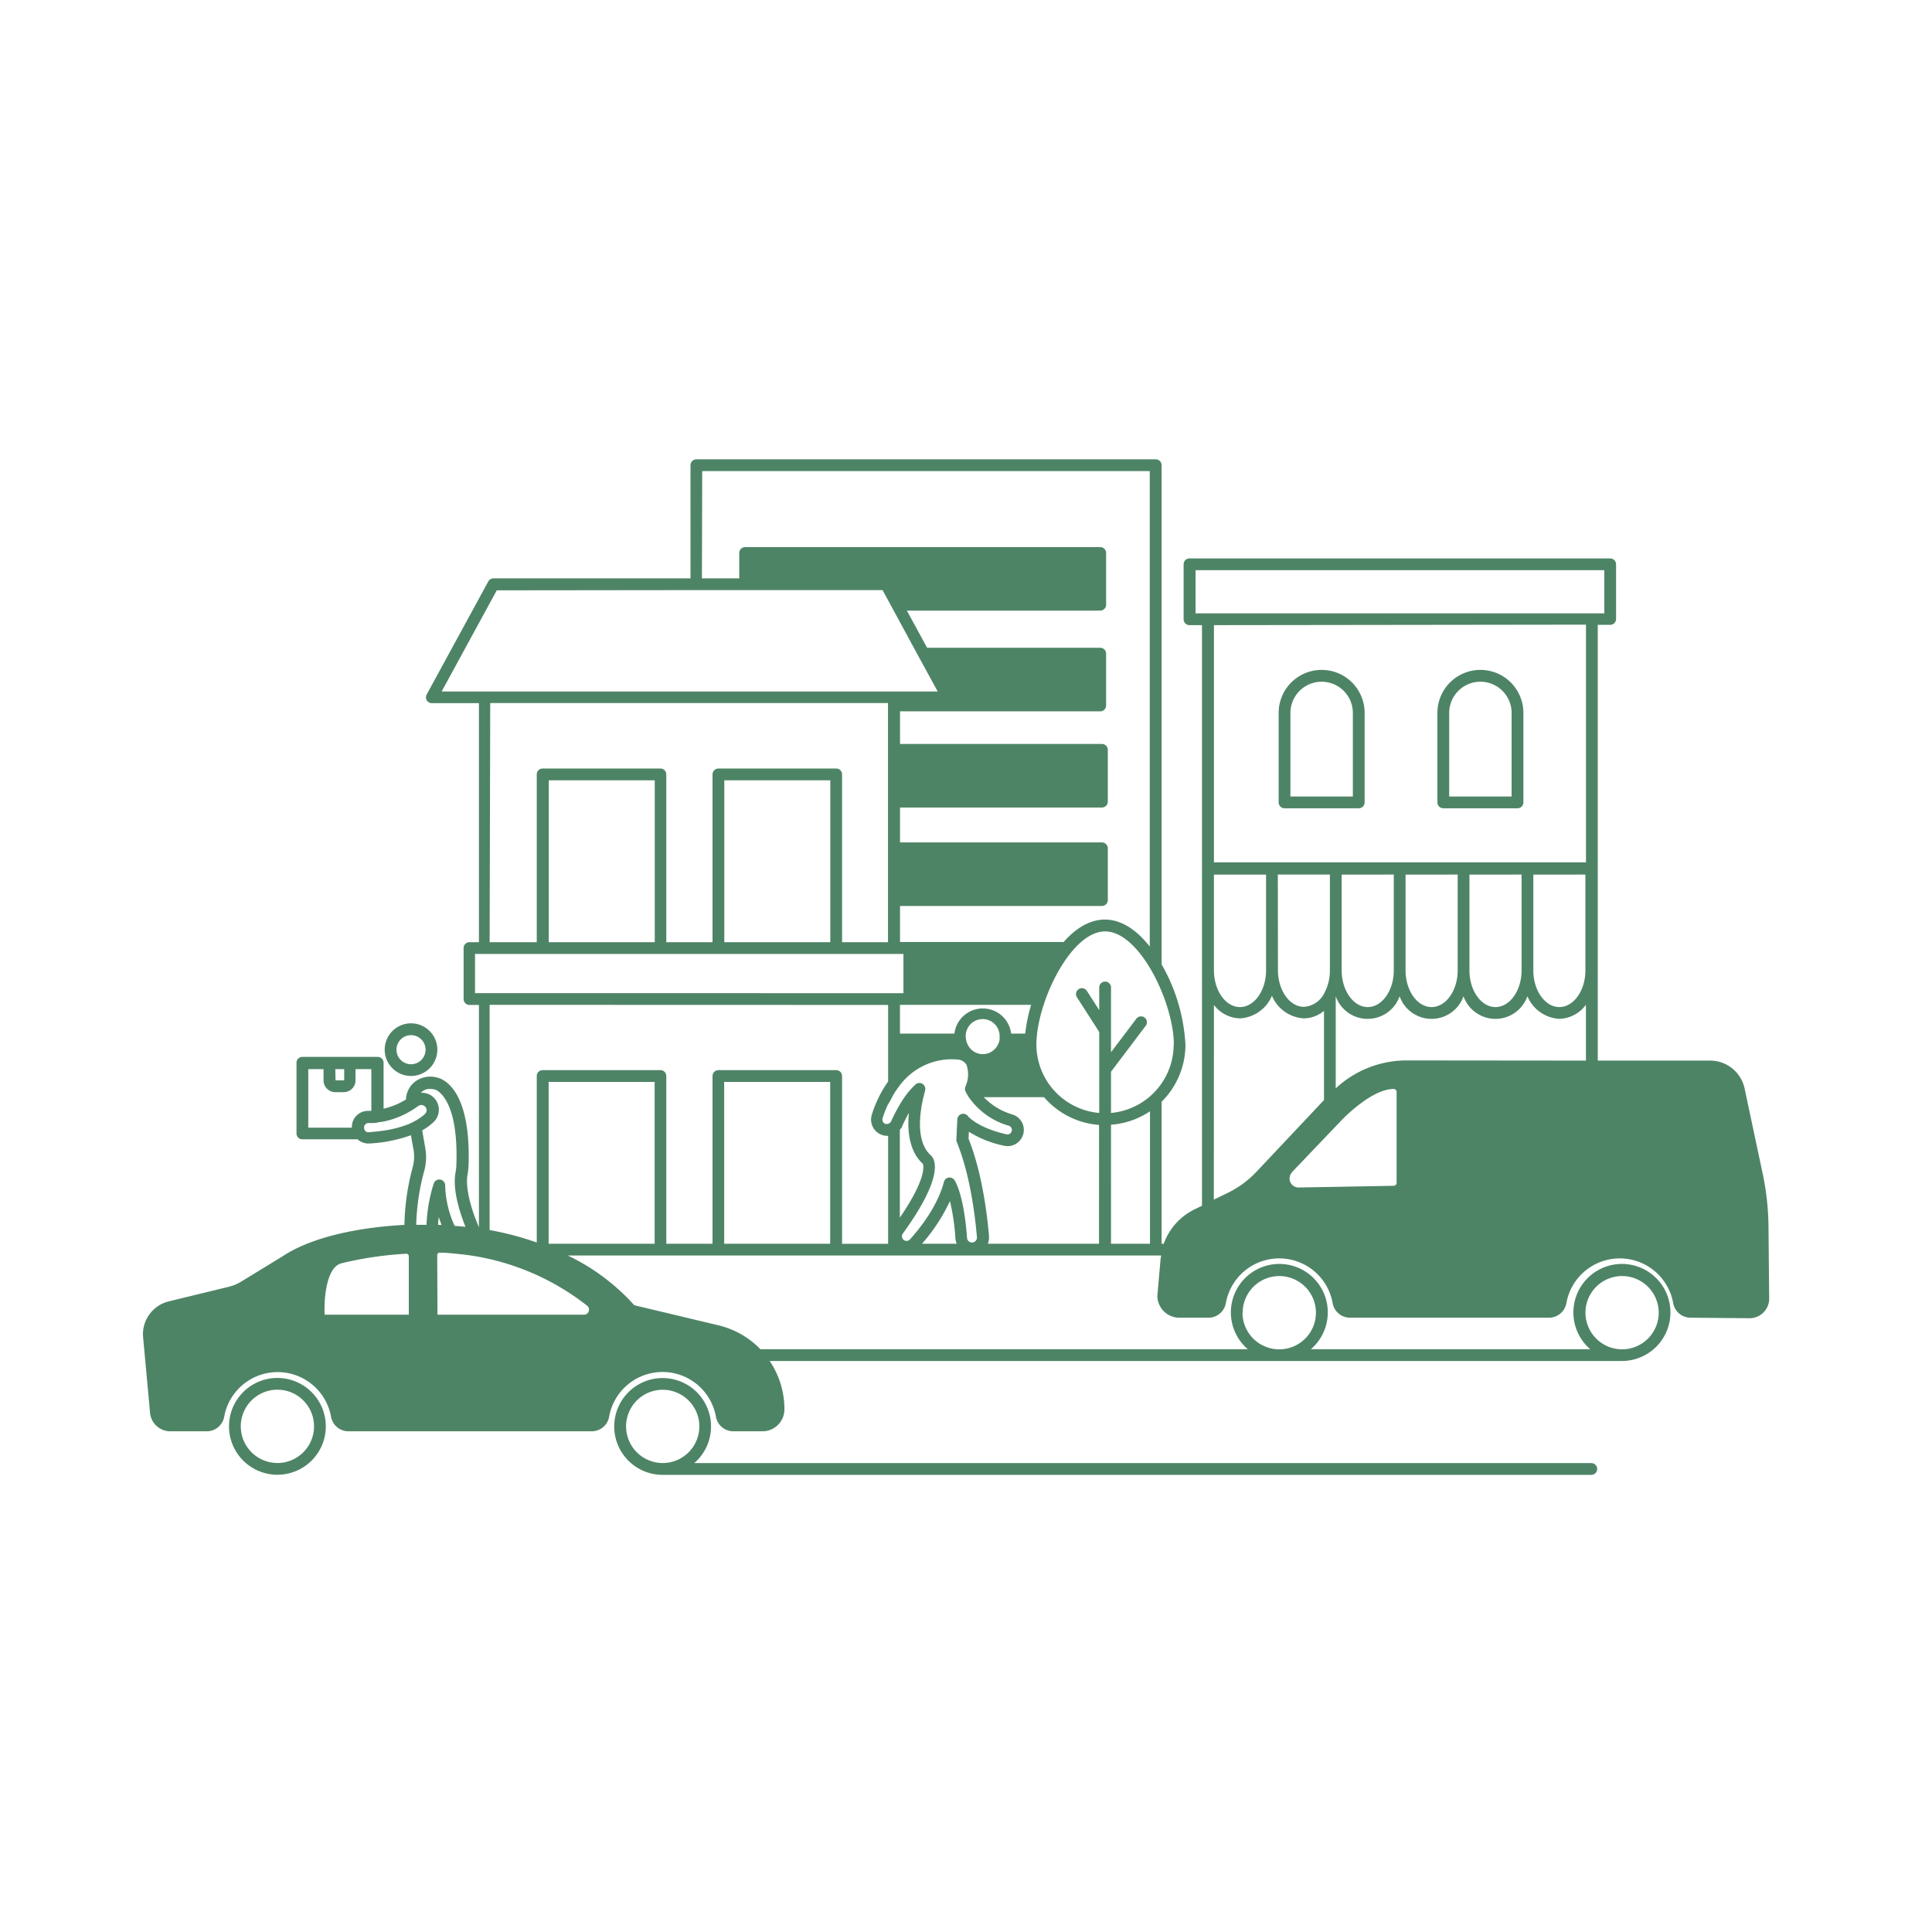 <svg xmlns="http://www.w3.org/2000/svg" viewBox="0 0 328.09 328.09"><defs><style>.cls-1{fill:#4e8466;}</style></defs><g id="camion"><path class="cls-1" d="M69.8,182.72a4.47,4.47,0,1,0-4.47-4.47A4.47,4.47,0,0,0,69.8,182.72Zm2.47-4.47a2.47,2.47,0,1,1-2.47-2.46A2.47,2.47,0,0,1,72.27,178.25Z"/><path class="cls-1" d="M270.23,248.46H117.9a8.22,8.22,0,1,0-5.4,2H270.23a1,1,0,0,0,0-2Zm-163.91-6.23a6.22,6.22,0,1,1,6.22,6.22A6.23,6.23,0,0,1,106.32,242.23Z"/><path class="cls-1" d="M47.11,234a8.22,8.22,0,1,0,8.22,8.22A8.23,8.23,0,0,0,47.11,234Zm0,14.44a6.22,6.22,0,1,1,6.22-6.22A6.23,6.23,0,0,1,47.11,248.45Z"/><path class="cls-1" d="M300.32,208.13a45.08,45.08,0,0,0-1-8.9l-3.06-14.42a6,6,0,0,0-5.79-4.7H271.33v-74h2.11a1,1,0,0,0,1-1V95.83a1,1,0,0,0-1-1H202a1,1,0,0,0-1,1v9.33a1,1,0,0,0,1,1h2.12v98.6l-1.24.6a10.4,10.4,0,0,0-5.25,5.85h-.37V187.1a13.62,13.62,0,0,0,4.05-9.7,30.68,30.68,0,0,0-4.05-13.64V79a1,1,0,0,0-1-1h-78a1,1,0,0,0-1,1V98.22H83.8a1,1,0,0,0-.88.52L72.47,117.92a1,1,0,0,0,0,1,1,1,0,0,0,.86.49h8V160h-1.6a1,1,0,0,0-1,1v8.66a1,1,0,0,0,1,1h1.6V208.4c-2.33-5.44-2.08-8.15-1.94-8.88a11.55,11.55,0,0,0,.18-1.67C80,184.63,75,183.18,74.27,183a4.34,4.34,0,0,0-3.82.71,4,4,0,0,0-1.51,3v0a12.57,12.57,0,0,1-3.8,1.57v-7.8a1,1,0,0,0-1-1H51.35a1,1,0,0,0-1,1v12a1,1,0,0,0,1,1h9.37a2.74,2.74,0,0,0,1.83.71h.16a24.71,24.71,0,0,0,7.08-1.41c.12.72.25,1.48.41,2.32a7,7,0,0,1-.15,3.24,40.21,40.21,0,0,0-1.37,9.67c-4.5.23-14.48,1.2-20.75,5.37l-7,4.28a7.41,7.41,0,0,1-2.12.87L28.65,221a5.74,5.74,0,0,0-4.35,6.08l1.18,12.83a3.45,3.45,0,0,0,3.46,3.15h6.13a3,3,0,0,0,3-2.46,9.22,9.22,0,0,1,18.15,0,3,3,0,0,0,3,2.46h41.22a3,3,0,0,0,3-2.46,9.21,9.21,0,0,1,18.14,0,3,3,0,0,0,3,2.46h4.9a3.73,3.73,0,0,0,3.73-3.73,14.65,14.65,0,0,0-2.5-8.21h144.7a8.24,8.24,0,1,0-5.36-2H222.61a8.23,8.23,0,1,0-10.71,0H129.13a14.65,14.65,0,0,0-7.13-4.06l-14.29-3.41a36,36,0,0,0-11.29-8.44h99.87l.09,0h.8c0,.18-.07.37-.09.56l-.55,6.27a3.74,3.74,0,0,0,3.73,3.73h4.9a3,3,0,0,0,3-2.46,9.21,9.21,0,0,1,18.14,0,3,3,0,0,0,3,2.46H263a3,3,0,0,0,3-2.46,9.21,9.21,0,0,1,18.14,0,3,3,0,0,0,3,2.46l9.88.09h.1a3.33,3.33,0,0,0,3.32-3.35Zm-31.08,14.79a6.22,6.22,0,1,1,6.22,6.22A6.23,6.23,0,0,1,269.24,222.92Zm-58.21,0a6.22,6.22,0,1,1,6.22,6.22A6.23,6.23,0,0,1,211,222.92Zm-15.74-11.71h-6.62V191a13.63,13.63,0,0,0,6.62-2.28ZM65.14,192l-1,.13c-.56.06-1.1.11-1.55.14a.68.68,0,0,1-.53-.19.78.78,0,0,1-.23-.52h0v-.13a.74.74,0,0,1,.75-.72l.56,0c.34,0,.68,0,1-.09s.68-.1,1-.16a14.82,14.82,0,0,0,4-1.45q.49-.27.93-.54c.34-.21.65-.43.93-.63l0,0a.92.92,0,0,1,.56-.19.89.89,0,0,1,.7.35.87.87,0,0,1-.06,1.14,8.16,8.16,0,0,1-1,.78,7.84,7.84,0,0,1-.93.55,10.15,10.15,0,0,1-.94.45A18.82,18.82,0,0,1,65.14,192Zm-12.79-.44v-10h2.59v1.91a2,2,0,0,0,2,2h1.43a2,2,0,0,0,2-2v-1.91h2.69v7.09l-.62,0a2.73,2.73,0,0,0-2.69,2.72v.13H52.35Zm4.59-10h1.51v1.91s0,0,0,0l-1.47,0ZM72,199a8.93,8.93,0,0,0,.2-4.16c-.18-1.05-.35-2-.5-2.88a9.71,9.71,0,0,0,2-1.48,2.89,2.89,0,0,0,.22-3.8,2.85,2.85,0,0,0-2.44-1.1,1.58,1.58,0,0,1,.22-.23,2.06,2.06,0,0,1,1.33-.43,4.16,4.16,0,0,1,.82.1h0s4.06,1.07,3.65,12.79a8.83,8.83,0,0,1-.15,1.36c-.25,1.3-.31,4.14,1.7,9.17-.61-.07-1.22-.12-1.85-.17a17.59,17.59,0,0,1-1.6-6.85,1,1,0,0,0-.79-1,1,1,0,0,0-1.14.62A26.13,26.13,0,0,0,72.43,208H70.68A38.43,38.43,0,0,1,72,199ZM58,214.53A60.19,60.19,0,0,1,69,212.91h0a.41.41,0,0,1,.42.41v.22l0,9.72H55.13C55,220.66,55.38,215.17,58,214.53Zm16.25-1.38a.44.44,0,0,1,.13-.31.36.36,0,0,1,.3-.11c1.12,0,2.2.12,3.25.23.58.06,1.14.12,1.7.2a42,42,0,0,1,20.08,8.58.86.86,0,0,1,.27.95.85.85,0,0,1-.81.57H74.29Zm.15-5.14c0-.47.07-.91.11-1.33.15.45.31.9.47,1.34Zm36.77,3.2h-18V183.73h18Zm29.81,0h-18V183.73h18Zm13.42-40.57h20.7a28.67,28.67,0,0,0-1,4.88h-2.39a4.85,4.85,0,0,0-9.63,0h-9.25v-4.88Zm32.23,40.57H167.75a2.87,2.87,0,0,0,.2-1.3c-.31-3.72-1.18-10.78-3.47-16.53l.05-1.19a18,18,0,0,0,6,2.38,2.71,2.71,0,0,0,2.14-.42,2.78,2.78,0,0,0,1.17-1.89,2.73,2.73,0,0,0-1.92-3,11.15,11.15,0,0,1-4.86-2.94h10.24a13.61,13.61,0,0,0,9.34,4.71ZM164,176.11a2.88,2.88,0,1,1,5.75,0,2.71,2.71,0,0,1,0,.41,2.65,2.65,0,0,1-.35,1,2.84,2.84,0,0,1-5,0,3,3,0,0,1-.35-1A2.71,2.71,0,0,1,164,176.11Zm-12.49,10.14c.19-.33.38-.64.58-.94s.47-.69.72-1a11,11,0,0,1,10-4.36,1.85,1.85,0,0,1,1.33.9,5,5,0,0,1-.11,3.47l-.08.22a1,1,0,0,0,0,.78s0,0,0,0a9,9,0,0,0,.57,1,12.38,12.38,0,0,0,6.79,4.85.75.75,0,0,1,.52.82.8.8,0,0,1-.33.53.71.71,0,0,1-.56.11c-4.93-1.1-6.57-3.08-6.57-3.09a1,1,0,0,0-1.8.56l-.16,3.41a.91.91,0,0,0,.07.43c2.26,5.53,3.11,12.49,3.42,16.15a.79.79,0,0,1-.21.62.8.8,0,0,1-.59.29.84.84,0,0,1-.88-.79c-.51-7.14-1.95-9.54-2.12-9.79a1,1,0,0,0-.83-.45h-.16a1,1,0,0,0-.81.73c-1.09,4.15-4.08,7.9-5.76,9.76a.78.78,0,0,1-1.1.08.8.8,0,0,1-.12-1.06c7-9.67,5.51-12.53,4.81-13.23-2.76-2.38-1.86-7.66-1.31-9.94.12-.49.22-.85.26-1a.78.78,0,0,0,0-.09,1,1,0,0,0-.15-.91,1.14,1.14,0,0,0-.25-.24,1,1,0,0,0-1.21.09l-.15.15a11.2,11.2,0,0,0-.94,1c-.27.32-.52.65-.77,1s-.59.9-.86,1.35a30.49,30.49,0,0,0-1.42,2.76.79.79,0,0,1-.58.44.86.86,0,0,1-.39,0,.79.79,0,0,1-.47-1,21.2,21.2,0,0,1,.86-2.23C151.06,187.16,151.3,186.69,151.54,186.25Zm9.8,17.67a37.54,37.54,0,0,1,.94,6.42,3.46,3.46,0,0,0,.21.87h-5.88A30.64,30.64,0,0,0,161.34,203.92Zm-8.1-12.68c.27-.6.66-1.41,1.14-2.25-.29,2.89,0,6.52,2.38,8.66.12.33.6,2.53-3.92,9.13V191.86A2.53,2.53,0,0,0,153.24,191.24Zm46.1-13.84A11.68,11.68,0,0,1,188.67,189V182l5.84-7.73a1,1,0,1,0-1.59-1.2l-4.25,5.62v-11a1,1,0,0,0-2,0v3.85l-2.1-3.27a1,1,0,0,0-1.38-.3,1,1,0,0,0-.31,1.38l3.79,5.9V189A11.68,11.68,0,0,1,176,177.4c0-7.06,5.77-19.23,11.67-19.23S199.34,170.34,199.34,177.4ZM119.25,80h76v80.74c-2.14-2.72-4.74-4.58-7.62-4.58-2.6,0-5,1.52-7,3.81H152.84v-6.12h34.29a1,1,0,0,0,1-1v-8.79a1,1,0,0,0-1-1H152.84v-5.93h34.29a1,1,0,0,0,1-1v-8.79a1,1,0,0,0-1-1H152.84V120.8h34a1,1,0,0,0,1-1V111a1,1,0,0,0-1-1h-29.4l-3.44-6.31h32.84a1,1,0,0,0,1-1V93.91a1,1,0,0,0-1-1h-60.3a1,1,0,0,0-1,1v4.31h-6.34Zm-1,20.21h31.62l1.26,2.31,4.88,9h0l3.23,5.91H75l9.36-17.18Zm-35,19.18h67.55V160H143V131.51a1,1,0,0,0-1-1h-20a1,1,0,0,0-1,1V160h-7.85V131.51a1,1,0,0,0-1-1h-20a1,1,0,0,0-1,1V160h-8ZM141,160h-18V132.51h18Zm-29.81,0h-18V132.51h18Zm-30.52,8.66V162h72.75v6.66H80.69Zm70.15,2v13a20,20,0,0,0-2.76,5.61,2.76,2.76,0,0,0,1.68,3.45,2.71,2.71,0,0,0,1.08.16v18.34H143V182.73a1,1,0,0,0-1-1h-20a1,1,0,0,0-1,1v28.48h-7.85V182.73a1,1,0,0,0-1-1h-20a1,1,0,0,0-1,1V211a50.21,50.21,0,0,0-8-2.11V170.64ZM215,164.79c0,3.43-2,6.23-4.43,6.23s-4.42-2.8-4.42-6.23V148.52H215Zm2-16.27h8.84v16.27a8,8,0,0,1-.9,3.76.05.05,0,0,0,0,0,4.17,4.17,0,0,1-3.5,2.43c-2.44,0-4.42-2.8-4.42-6.23Zm19.69,0v16.27c0,3.43-2,6.23-4.42,6.23s-4.43-2.8-4.43-6.23V148.52Zm10.85,0v16.27c0,3.43-2,6.23-4.43,6.23s-4.42-2.8-4.42-6.23V148.52Zm10.85,0v16.27c0,3.43-2,6.23-4.43,6.23s-4.42-2.8-4.42-6.23V148.52Zm10.84,0v16.27c0,3.43-2,6.23-4.42,6.23s-4.42-2.8-4.42-6.23V148.52Zm-49.85,50.56h0l8.38-8.78c.53-.55,5.23-5.37,8.91-5.37a.5.5,0,0,1,.5.5v15.44a.51.51,0,0,1-.49.5l-16.17.29h0a1.53,1.53,0,0,1-1.1-2.58Zm19.45-19a17.65,17.65,0,0,0-12,4.75V169.18h0a5.75,5.75,0,0,0,10.85,0,5.75,5.75,0,0,0,10.85,0,5.75,5.75,0,0,0,10.85,0,6.27,6.27,0,0,0,5.42,3.84,5.81,5.81,0,0,0,4.52-2.39v9.48Zm-35.8-76V96.83h69.41v7.33H203Zm66.3,2v40.36H206.15V106.16Zm-63.18,64.58a5.74,5.74,0,0,0,4.42,2.28,6.28,6.28,0,0,0,5.43-3.84,6.27,6.27,0,0,0,5.42,3.84,5.43,5.43,0,0,0,3.42-1.28v15.15l-11.48,12.19a17,17,0,0,1-5,3.64l-2.23,1.08Z"/><path class="cls-1" d="M218.14,137.26h12.6a1,1,0,0,0,1-1v-15.2a7.3,7.3,0,0,0-14.6,0v15.2A1,1,0,0,0,218.14,137.26Zm6.3-21.49a5.3,5.3,0,0,1,5.3,5.29v14.2h-10.6v-14.2A5.3,5.3,0,0,1,224.44,115.77Z"/><path class="cls-1" d="M245.1,137.26h12.6a1,1,0,0,0,1-1v-15.2a7.3,7.3,0,0,0-14.6,0v15.2A1,1,0,0,0,245.1,137.26Zm6.3-21.49a5.3,5.3,0,0,1,5.3,5.29v14.2H246.1v-14.2A5.3,5.3,0,0,1,251.4,115.77Z"/></g></svg>